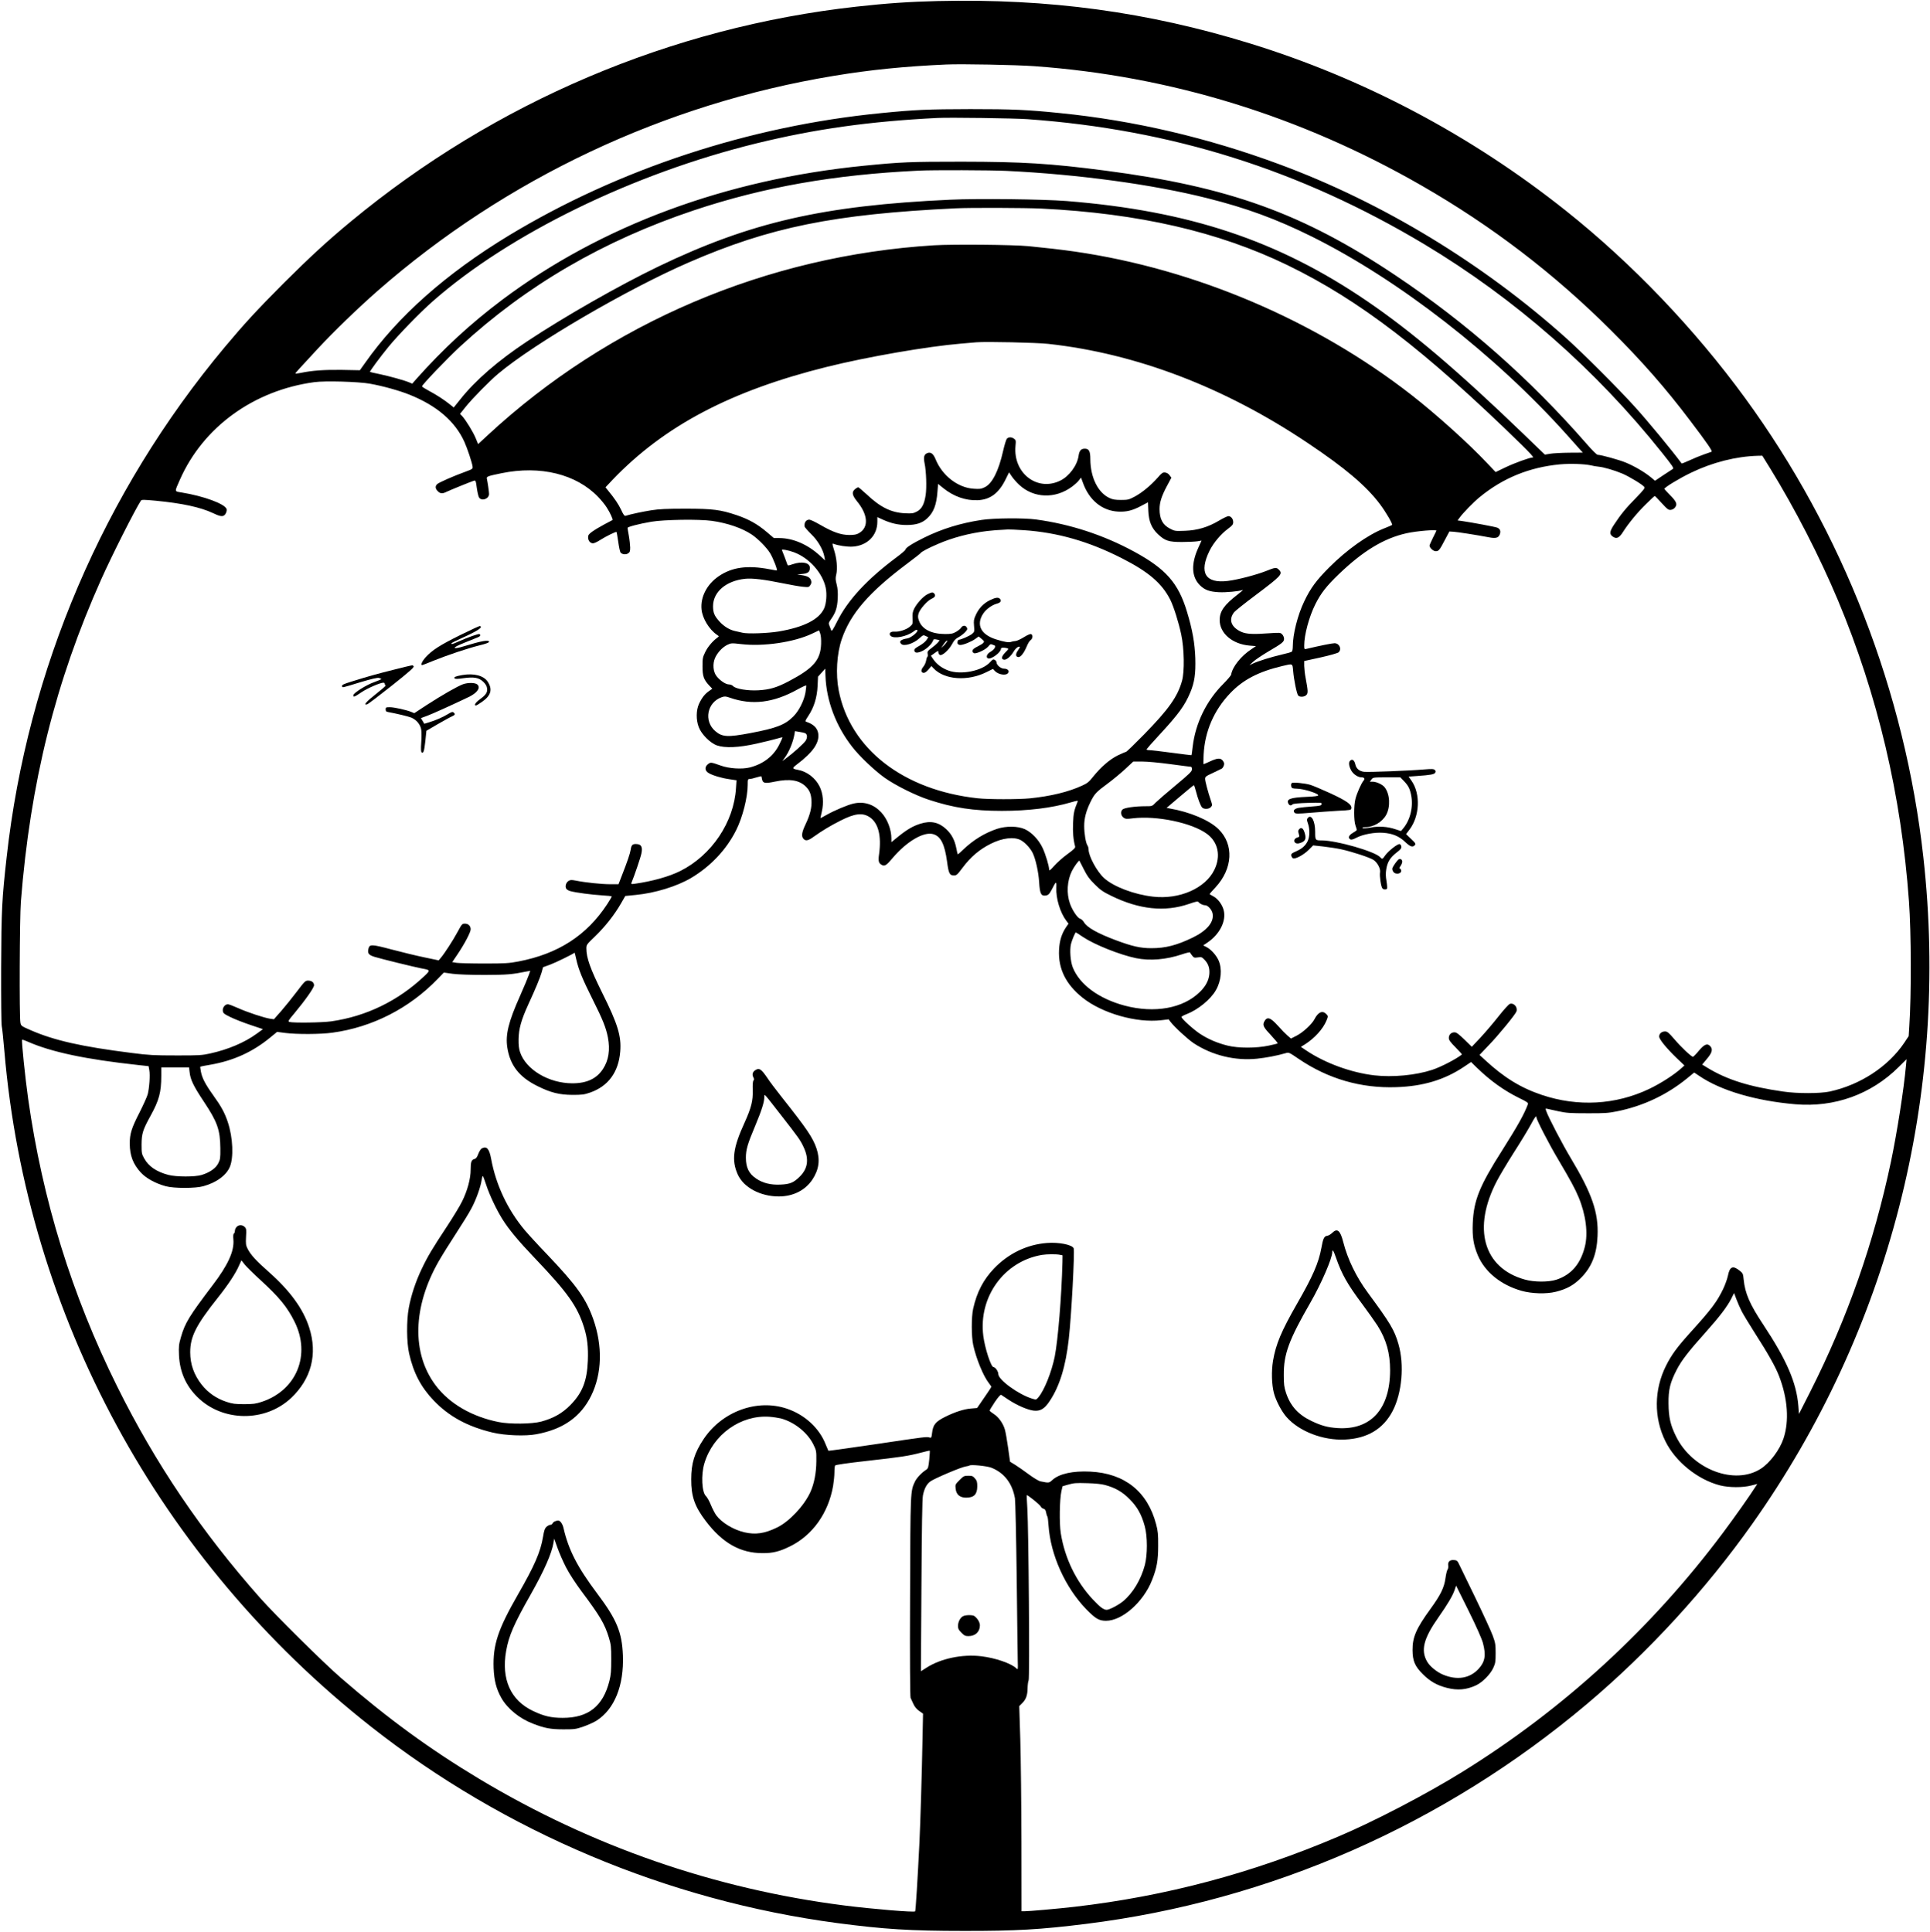 <?xml version="1.0" standalone="no"?>
<!DOCTYPE svg PUBLIC "-//W3C//DTD SVG 20010904//EN"
 "http://www.w3.org/TR/2001/REC-SVG-20010904/DTD/svg10.dtd">
<svg version="1.0" xmlns="http://www.w3.org/2000/svg"
 width="2202pt" height="2205pt" viewBox="0 0 2202 2205"
 preserveAspectRatio="xMidYMid meet">

<g transform="translate(0,2205) scale(0.1,-0.1)"
fill="#000000" stroke="none">
<path d="M10700 22038 c-315 -7 -590 -26 -930 -64 -2112 -235 -4119 -1088
-5765 -2450 -266 -220 -468 -406 -766 -703 -306 -307 -450 -463 -675 -732
-1382 -1654 -2250 -3683 -2488 -5819 -54 -481 -60 -596 -63 -1265 -1 -349 2
-646 7 -665 5 -19 18 -147 30 -285 257 -3021 1768 -5806 4180 -7706 1528
-1203 3389 -1987 5325 -2244 533 -70 829 -89 1440 -89 597 -1 873 15 1395 80
2101 261 4085 1133 5720 2513 699 590 1351 1301 1882 2051 1564 2209 2255
4902 1952 7610 -210 1885 -918 3709 -2033 5237 -577 791 -1290 1537 -2045
2138 -1080 860 -2305 1509 -3606 1910 -1165 359 -2295 513 -3560 483z m1100
-743 c1553 -111 3042 -570 4420 -1363 799 -459 1510 -1003 2161 -1652 354
-353 624 -661 901 -1028 199 -262 260 -352 246 -357 -7 -2 -47 -16 -88 -31
-41 -14 -114 -44 -163 -67 -48 -22 -89 -38 -90 -36 -112 151 -387 485 -541
654 -181 200 -588 607 -771 771 -954 857 -2103 1555 -3280 1990 -818 303
-1657 499 -2495 583 -383 39 -546 46 -1030 46 -480 -1 -629 -7 -1020 -46
-1500 -147 -2991 -638 -4245 -1397 -714 -433 -1267 -923 -1639 -1453 l-60 -84
-203 4 c-200 3 -343 -7 -470 -34 -35 -7 -63 -10 -63 -7 0 6 38 48 254 281 186
200 457 462 687 664 1461 1279 3272 2133 5199 2451 422 70 813 109 1285 130
171 8 801 -4 1005 -19z m-75 -605 c1646 -118 3110 -580 4525 -1427 1033 -620
1955 -1428 2715 -2382 122 -153 136 -175 120 -183 -9 -6 -59 -38 -110 -72
l-92 -62 -53 44 c-69 56 -185 124 -280 163 -73 31 -284 89 -321 89 -11 0 -60
48 -125 123 -651 746 -1369 1380 -2180 1923 -1058 709 -1904 1014 -3320 1198
-621 81 -937 100 -1629 101 -592 0 -692 -4 -1115 -46 -1577 -156 -3001 -683
-4130 -1530 -361 -271 -676 -562 -981 -905 l-45 -52 -34 14 c-53 23 -226 71
-340 95 -58 12 -107 23 -109 25 -5 5 114 167 213 288 109 133 361 393 506 520
874 768 2283 1455 3690 1800 670 164 1290 251 2065 290 136 7 882 -3 1030 -14z
m-240 -590 c813 -39 1665 -154 2287 -311 448 -112 793 -239 1198 -440 990
-493 2092 -1350 2910 -2264 73 -82 144 -161 156 -175 l23 -25 -157 -1 c-86 -1
-184 -6 -217 -12 l-59 -10 -251 242 c-748 720 -1269 1163 -1775 1508 -1016
694 -2031 1032 -3430 1144 -269 21 -1009 30 -1330 15 -1445 -66 -2276 -256
-3330 -763 -446 -215 -1067 -569 -1495 -853 -336 -223 -589 -443 -764 -663
l-74 -92 -41 33 c-65 53 -158 113 -243 158 -43 23 -78 45 -78 50 0 18 286 317
435 455 757 698 1637 1210 2670 1555 796 265 1594 406 2565 452 160 8 814 6
1000 -3z m396 -430 c1115 -55 2020 -264 2807 -645 821 -399 1565 -969 2669
-2047 98 -96 145 -148 133 -148 -36 0 -207 -62 -316 -114 l-110 -53 -95 100
c-211 225 -580 557 -864 779 -1093 852 -2467 1438 -3840 1637 -144 21 -337 43
-530 62 -179 17 -858 23 -1077 10 -1905 -117 -3708 -884 -5093 -2167 l-110
-102 -28 69 c-30 72 -112 205 -153 250 l-25 26 67 84 c74 92 274 296 369 375
410 345 1471 964 2170 1268 931 405 1657 552 3050 619 161 8 795 6 976 -3z
m79 -1544 c1004 -110 2012 -495 2960 -1131 426 -285 668 -490 824 -698 68 -90
149 -229 138 -238 -4 -3 -45 -21 -91 -39 -187 -74 -426 -244 -626 -445 -146
-146 -214 -238 -285 -388 -75 -156 -130 -374 -130 -513 0 -30 -5 -56 -12 -61
-7 -5 -58 -20 -113 -32 -120 -28 -275 -76 -330 -103 l-40 -19 43 40 c24 22 98
72 165 112 170 100 187 114 187 150 0 16 -9 38 -21 50 -21 21 -26 21 -143 13
-187 -14 -265 -10 -322 15 -118 53 -150 140 -83 225 12 15 118 100 237 189
303 228 322 247 272 297 -27 27 -41 26 -145 -16 -111 -44 -325 -100 -434 -113
-258 -33 -335 93 -210 346 45 90 130 191 216 254 44 33 53 45 53 71 0 37 -25
68 -55 68 -12 0 -59 -23 -105 -50 -125 -75 -248 -112 -390 -117 -111 -4 -117
-4 -170 24 -84 43 -120 110 -120 224 0 76 22 146 83 261 l52 97 -21 28 c-13
18 -32 29 -51 31 -27 3 -38 -5 -84 -58 -76 -87 -180 -173 -263 -217 -66 -35
-77 -38 -156 -38 -66 0 -96 5 -131 22 -132 60 -218 236 -219 443 0 92 -15 120
-64 120 -42 0 -62 -23 -70 -81 -16 -111 -107 -234 -210 -284 -262 -128 -538
86 -510 395 6 63 5 68 -17 84 -30 21 -62 20 -82 -1 -8 -10 -27 -72 -42 -138
-51 -228 -124 -374 -210 -415 -41 -20 -57 -22 -128 -17 -179 12 -357 150 -432
335 -27 67 -58 89 -99 70 -34 -15 -41 -46 -27 -116 19 -89 25 -278 12 -362
-16 -105 -45 -159 -101 -188 -40 -21 -56 -23 -135 -19 -155 7 -279 67 -433
212 -51 47 -96 85 -101 85 -4 0 -20 -9 -35 -21 -40 -32 -35 -69 20 -137 129
-157 138 -300 24 -366 -27 -16 -52 -21 -110 -21 -95 0 -186 32 -330 115 -57
33 -113 60 -126 60 -38 0 -61 -33 -54 -79 1 -7 34 -46 74 -85 78 -75 138 -180
152 -261 l7 -40 -54 50 c-139 130 -308 204 -467 205 l-63 0 -81 69 c-106 90
-206 146 -342 192 -187 63 -272 74 -586 74 -215 0 -300 -4 -390 -18 -99 -16
-233 -44 -292 -63 -13 -4 -25 11 -51 68 -31 65 -73 128 -153 225 l-26 32 83
88 c591 616 1349 1015 2449 1288 460 114 1142 232 1525 264 72 6 150 13 175
15 112 9 684 -3 820 -18z m-7737 -455 c146 -26 333 -78 452 -126 311 -125 519
-305 624 -538 34 -76 88 -239 93 -281 3 -27 -1 -29 -87 -61 -132 -48 -293
-119 -315 -138 -27 -23 -25 -53 5 -82 29 -30 53 -31 103 -6 39 19 273 114 308
125 21 6 23 2 34 -81 7 -48 18 -98 26 -110 29 -46 114 -16 114 40 0 23 -16
135 -25 174 -6 25 7 30 167 63 443 91 853 -10 1104 -272 34 -35 78 -89 97
-120 36 -55 73 -136 66 -142 -2 -2 -44 -24 -94 -50 -49 -26 -111 -63 -137 -82
-40 -28 -48 -40 -48 -66 0 -38 25 -68 56 -68 13 0 50 17 82 38 66 42 180 98
186 91 3 -2 11 -53 20 -112 8 -60 20 -114 26 -122 18 -22 60 -27 86 -10 20 13
24 23 24 68 -1 28 -7 88 -15 132 -8 44 -15 85 -15 91 0 12 129 46 270 70 148
25 544 31 694 10 176 -25 342 -82 453 -156 72 -49 170 -148 209 -212 35 -57
89 -198 76 -198 -4 0 -41 6 -82 14 -251 48 -428 24 -579 -79 -135 -91 -212
-239 -197 -380 10 -102 87 -228 176 -289 25 -17 25 -17 5 -32 -54 -39 -109
-104 -138 -163 -30 -61 -32 -73 -32 -166 0 -112 14 -151 78 -219 l34 -35 -38
-27 c-47 -32 -82 -77 -114 -146 -33 -71 -35 -182 -3 -265 30 -81 131 -182 208
-209 93 -32 249 -25 450 20 91 20 194 46 230 56 35 11 65 18 67 16 2 -2 -15
-39 -37 -84 -65 -130 -180 -219 -333 -259 -91 -23 -239 -14 -337 22 -107 38
-112 39 -143 15 -39 -31 -37 -74 6 -100 45 -28 148 -59 241 -72 l79 -12 -6
-90 c-24 -388 -277 -764 -633 -944 -130 -65 -319 -118 -523 -147 -39 -5 -43
-4 -36 12 34 82 107 297 114 338 13 70 -2 99 -52 103 -49 4 -63 -8 -71 -63 -7
-45 -39 -139 -103 -302 l-36 -93 -96 0 c-97 0 -281 19 -391 41 -51 10 -63 9
-84 -4 -28 -19 -41 -60 -26 -87 6 -11 27 -24 48 -29 67 -18 245 -41 360 -48
61 -3 112 -9 112 -13 0 -4 -23 -43 -51 -86 -234 -358 -560 -569 -1016 -656
-104 -20 -150 -23 -388 -23 -148 0 -291 4 -317 8 l-48 8 59 87 c82 122 151
253 151 287 0 39 -26 65 -66 65 -31 0 -35 -5 -83 -94 -51 -95 -150 -248 -193
-298 l-23 -27 -162 34 c-88 18 -257 59 -374 90 -230 61 -252 61 -265 10 -13
-53 1 -73 69 -94 82 -25 454 -116 537 -132 103 -19 103 -19 30 -89 -299 -282
-662 -458 -1061 -515 -105 -15 -433 -19 -476 -7 -20 7 -16 14 54 97 125 150
226 293 226 322 -1 33 -27 53 -69 53 -30 0 -40 -10 -127 -125 -52 -69 -132
-168 -178 -221 l-84 -95 -43 6 c-68 10 -258 73 -365 121 -53 24 -106 44 -117
44 -33 0 -62 -37 -58 -73 3 -29 10 -36 88 -74 47 -23 149 -63 227 -89 l143
-48 -73 -53 c-137 -100 -326 -180 -531 -225 -91 -20 -128 -23 -386 -22 -250 0
-312 3 -505 28 -573 72 -887 143 -1157 261 -103 45 -108 48 -115 83 -14 64 -9
1199 5 1382 107 1357 394 2511 917 3680 117 263 385 794 453 898 7 11 38 10
168 -2 302 -29 510 -74 653 -141 72 -35 106 -42 127 -27 20 13 35 52 29 73
-19 59 -261 148 -513 189 -84 14 -83 2 -20 145 264 600 841 1020 1534 1114
123 17 503 6 637 -18z m15975 -968 c283 -460 562 -1003 772 -1503 453 -1082
723 -2224 810 -3435 26 -355 28 -1066 4 -1424 l-7 -114 -49 -74 c-184 -274
-503 -483 -853 -559 -109 -23 -368 -24 -530 0 -391 56 -643 136 -867 273 l-57
35 54 65 c59 69 70 110 38 145 -33 36 -66 23 -129 -51 -32 -39 -63 -70 -68
-70 -17 -2 -136 111 -212 200 -65 76 -81 89 -107 89 -38 0 -67 -25 -67 -58 0
-31 81 -131 199 -245 l89 -85 -27 -25 c-87 -80 -239 -178 -377 -244 -382 -181
-811 -205 -1221 -68 -242 81 -434 199 -651 400 l-62 57 102 107 c110 113 304
350 319 388 18 48 -28 102 -74 88 -12 -3 -71 -68 -130 -143 -59 -75 -152 -184
-206 -242 l-99 -105 -85 83 c-65 63 -91 82 -112 82 -38 0 -65 -26 -65 -64 0
-25 15 -45 77 -108 42 -43 75 -79 72 -81 -61 -50 -241 -144 -341 -176 -186
-61 -449 -86 -658 -62 -264 31 -558 138 -774 282 l-64 43 47 29 c110 70 205
175 245 271 20 49 20 52 -4 76 -43 43 -92 20 -134 -62 -28 -55 -132 -151 -204
-187 l-63 -32 -41 35 c-22 19 -70 68 -105 108 -91 101 -128 112 -161 46 -18
-38 -5 -63 83 -156 43 -46 75 -85 72 -88 -2 -3 -49 -15 -103 -26 -141 -30
-346 -30 -467 0 -117 29 -221 73 -314 134 -74 48 -213 174 -213 193 0 6 27 21
60 33 128 50 272 167 332 272 62 106 74 244 31 341 -26 59 -86 125 -136 151
l-39 20 49 33 c141 95 217 249 184 371 -16 61 -65 127 -113 153 -24 13 -45 26
-47 27 -2 2 27 37 66 77 199 214 214 491 35 666 -104 102 -327 196 -555 235
l-37 7 152 129 c84 72 156 130 159 130 4 0 14 -29 23 -65 22 -87 54 -172 72
-190 22 -22 77 -19 99 5 18 20 18 23 1 73 -34 100 -66 222 -66 249 0 25 9 32
88 68 48 23 93 45 101 49 8 4 19 20 24 35 7 22 5 34 -11 55 -26 34 -62 32
-148 -8 -36 -17 -69 -31 -72 -31 -3 0 -2 51 1 113 14 262 117 501 301 695 147
155 323 247 596 312 123 29 116 32 124 -57 8 -99 41 -260 57 -279 17 -21 73
-18 94 6 20 22 19 44 -9 195 -9 44 -15 105 -16 136 l0 56 187 41 c108 24 194
49 205 58 40 37 9 104 -46 104 -27 0 -153 -25 -323 -65 -21 -5 -23 -2 -23 38
0 123 55 328 127 472 64 127 126 206 268 343 276 265 513 409 772 467 111 25
349 45 341 29 -2 -5 -20 -43 -41 -84 -20 -41 -37 -80 -37 -86 0 -25 42 -64 70
-64 35 0 43 11 105 129 l51 96 49 -3 c47 -3 264 -37 401 -63 77 -15 108 -8
124 30 16 38 6 66 -28 80 -25 10 -289 59 -405 76 l-47 6 20 28 c38 54 163 183
234 240 265 217 566 339 912 372 120 11 285 5 359 -12 22 -6 59 -12 82 -14 58
-5 182 -41 272 -79 76 -32 229 -124 251 -152 11 -12 -5 -33 -96 -127 -115
-117 -169 -183 -249 -304 -53 -80 -55 -110 -10 -139 40 -26 70 -11 111 54 64
100 164 222 262 318 52 52 98 94 102 94 3 0 39 -36 79 -81 65 -71 77 -80 104
-77 19 2 38 13 50 30 27 36 13 67 -64 144 -32 32 -59 62 -59 66 0 16 171 120
302 183 246 119 514 187 764 194 l51 1 91 -147z m-8569 -186 c164 -153 410
-162 600 -22 33 24 70 58 82 75 l23 30 22 -60 c71 -198 218 -318 400 -328 97
-5 166 12 270 68 l72 38 4 -97 c5 -121 37 -198 110 -267 81 -76 121 -89 273
-89 72 0 151 4 177 8 l47 8 -34 -75 c-87 -188 -82 -338 16 -435 53 -53 110
-74 216 -79 83 -4 227 10 271 25 10 3 -14 -18 -53 -48 -156 -120 -209 -193
-209 -294 -1 -151 144 -275 340 -292 l74 -6 -52 -35 c-118 -77 -217 -202 -231
-289 -1 -11 -42 -58 -89 -106 -193 -193 -318 -448 -350 -717 -6 -52 -12 -96
-13 -97 -1 -2 -102 11 -225 27 -123 17 -239 30 -258 30 -18 0 -32 4 -30 10 2
5 66 78 142 160 223 241 293 337 356 487 49 116 63 214 58 392 -6 173 -33 326
-95 530 -98 327 -241 489 -601 685 -351 191 -731 315 -1122 368 -141 19 -480
16 -620 -5 -242 -37 -450 -101 -656 -202 -137 -68 -214 -117 -214 -138 -1 -6
-46 -46 -102 -87 -336 -251 -556 -488 -678 -734 -45 -90 -61 -114 -66 -100 -4
10 -13 34 -20 52 -13 31 -11 35 20 80 51 73 68 127 74 232 3 69 0 112 -12 160
-14 54 -15 73 -5 114 16 67 6 185 -25 280 -21 67 -22 77 -8 71 57 -22 155 -36
219 -33 168 11 283 126 283 284 l0 53 63 -29 c92 -42 178 -61 270 -61 109 0
177 22 234 74 75 69 108 155 119 308 l7 87 59 -48 c119 -96 257 -144 393 -138
142 6 240 79 317 235 l41 83 32 -48 c18 -26 56 -69 84 -95z m51 -517 c386 -26
742 -128 1119 -320 307 -156 459 -287 554 -475 38 -77 95 -256 124 -395 35
-162 39 -424 9 -530 -50 -180 -153 -325 -434 -612 -107 -109 -199 -198 -205
-198 -6 0 -47 -18 -92 -39 -92 -45 -194 -133 -283 -244 -46 -59 -66 -75 -126
-102 -156 -72 -360 -121 -595 -145 -135 -13 -475 -13 -599 1 -847 93 -1454
565 -1583 1231 -36 185 -22 419 35 585 99 290 311 535 743 859 83 62 153 117
155 121 6 15 90 59 200 106 169 73 360 123 558 147 76 9 109 11 240 18 19 1
100 -3 180 -8z m-2622 -252 c175 -65 327 -236 363 -406 15 -74 7 -176 -18
-234 -57 -127 -231 -215 -518 -264 -126 -21 -359 -29 -415 -14 -25 6 -64 15
-88 20 -58 13 -122 52 -170 104 -61 66 -76 102 -77 176 -1 164 148 292 365
315 83 9 220 -8 430 -51 91 -19 195 -37 231 -40 64 -6 68 -6 84 19 13 20 15
33 8 54 -11 34 -41 50 -108 60 l-50 7 58 6 c65 6 87 24 87 71 0 59 -92 77
-198 40 -49 -17 -54 -17 -59 -2 -4 14 -52 141 -62 164 -5 13 75 -2 137 -25z
m310 -1048 c-7 -183 -88 -276 -371 -425 -135 -71 -218 -95 -345 -102 -121 -7
-259 16 -288 48 -10 11 -31 19 -48 19 -37 1 -98 41 -140 93 -40 50 -48 141
-18 209 27 61 84 122 139 149 44 21 49 22 159 9 256 -30 601 21 809 119 l80
38 13 -36 c8 -23 12 -68 10 -121z m50 -363 c10 -283 119 -572 306 -811 84
-108 250 -265 366 -349 125 -89 356 -204 510 -254 281 -92 507 -126 830 -126
303 0 569 33 788 97 73 21 83 22 77 8 -40 -97 -48 -135 -52 -244 -5 -102 3
-191 23 -265 5 -18 -9 -32 -85 -88 -50 -36 -118 -96 -151 -133 -45 -51 -60
-62 -60 -46 0 41 -42 181 -76 251 -44 92 -122 174 -201 211 -79 36 -213 38
-317 4 -140 -47 -268 -125 -379 -230 -37 -36 -68 -63 -70 -61 -2 2 -9 33 -16
69 -18 93 -53 160 -115 218 -85 80 -177 100 -297 62 -82 -26 -150 -65 -249
-145 l-80 -65 0 40 c0 106 -46 225 -117 301 -85 91 -193 126 -313 100 -66 -14
-218 -78 -312 -131 -37 -22 -68 -37 -68 -35 0 2 7 34 16 72 24 101 15 207 -25
288 -48 98 -145 172 -247 190 -68 13 -70 18 -12 62 185 140 260 250 243 355
-11 63 -55 105 -137 132 -14 4 -11 14 25 68 63 94 99 209 105 340 l5 107 41
45 c22 25 41 46 41 46 0 0 1 -37 3 -83z m-228 -188 c-16 -94 -75 -212 -140
-276 -94 -94 -192 -132 -487 -188 -260 -49 -323 -46 -402 22 -135 115 -94 330
75 388 33 11 44 10 93 -7 252 -88 496 -58 771 95 52 29 97 49 98 45 2 -5 -2
-40 -8 -79z m-7 -464 c28 -11 32 -50 9 -87 -20 -32 -139 -139 -227 -204 l-40
-29 26 35 c51 68 98 182 113 271 l6 36 48 -8 c26 -4 55 -10 65 -14z m4172
-355 c121 -16 226 -30 233 -30 7 0 12 -12 12 -28 0 -24 -26 -50 -187 -184
-104 -86 -206 -175 -228 -197 -39 -41 -39 -41 -115 -41 -119 0 -240 -17 -262
-37 -26 -23 -20 -71 12 -94 22 -15 35 -16 105 -7 271 33 674 -51 845 -177 129
-94 162 -254 85 -411 -103 -211 -398 -340 -698 -306 -216 24 -453 114 -561
213 -81 74 -176 250 -176 326 0 16 -6 37 -14 48 -18 27 -36 136 -36 219 0 89
22 172 72 275 47 94 62 111 203 215 55 41 142 113 193 160 l92 86 103 0 c58 0
198 -13 322 -30z m-4661 -172 c10 -47 34 -51 148 -27 169 35 277 17 352 -57
42 -43 59 -82 64 -154 6 -82 -15 -167 -68 -278 -43 -91 -49 -135 -23 -164 25
-28 54 -22 118 25 94 67 188 124 303 182 163 83 252 94 333 41 100 -66 137
-212 109 -420 -12 -82 -6 -107 31 -126 32 -18 54 -4 123 79 161 190 357 305
465 272 84 -25 129 -114 156 -311 18 -138 29 -160 80 -160 28 0 39 10 98 89
92 123 193 209 322 273 131 66 264 82 341 41 48 -26 105 -86 135 -144 34 -67
68 -220 75 -337 7 -117 20 -152 58 -152 42 0 56 11 86 69 50 99 55 101 52 21
-6 -121 44 -285 114 -377 l25 -33 -29 -42 c-49 -73 -74 -153 -79 -258 -11
-214 78 -394 271 -547 223 -177 613 -288 895 -255 l85 10 19 -26 c44 -59 197
-200 267 -247 210 -138 472 -202 722 -176 105 11 226 34 323 62 40 12 40 12
153 -65 336 -228 711 -336 1112 -322 307 10 551 84 772 232 l82 55 65 -64
c153 -149 312 -263 488 -349 81 -39 101 -53 96 -66 -41 -113 -116 -247 -293
-527 -261 -410 -326 -572 -337 -835 -6 -156 8 -245 57 -363 80 -191 263 -340
500 -407 116 -33 283 -38 390 -11 124 31 203 74 285 156 124 124 183 270 192
480 12 268 -62 483 -306 890 -96 160 -254 463 -279 535 -11 31 -11 32 11 27
12 -2 69 -15 127 -28 92 -20 133 -23 330 -23 196 -1 239 2 338 22 298 60 568
187 800 376 l82 67 58 -39 c245 -167 642 -284 1095 -323 447 -38 865 112 1180
425 l90 89 -7 -74 c-26 -282 -102 -763 -171 -1094 -196 -928 -495 -1782 -922
-2628 l-128 -252 -7 92 c-21 264 -132 522 -400 927 -154 232 -208 356 -224
515 -6 65 -9 72 -44 100 -79 63 -114 50 -135 -54 -8 -39 -33 -108 -55 -154
-71 -147 -134 -231 -365 -486 -161 -178 -224 -264 -287 -390 -137 -273 -140
-592 -7 -861 115 -234 368 -438 623 -504 102 -26 262 -27 358 -1 l68 17 -20
-30 c-58 -93 -243 -355 -371 -526 -818 -1095 -1824 -2017 -2979 -2732 -407
-252 -991 -557 -1410 -735 -983 -419 -1967 -681 -3010 -802 -182 -21 -518 -51
-573 -51 l-32 0 -1 788 c-1 433 -7 959 -13 1170 l-12 383 32 32 c45 44 62 91
63 172 1 39 6 79 12 90 13 24 0 1728 -15 1965 -5 80 -8 146 -6 148 7 7 155
-112 160 -130 4 -10 17 -21 30 -24 17 -4 25 -15 30 -42 4 -21 10 -41 15 -47 4
-5 10 -51 13 -102 23 -338 192 -711 434 -960 105 -106 142 -128 223 -128 184
0 427 215 524 464 55 138 70 225 70 391 1 131 -3 169 -23 245 -97 373 -358
583 -752 602 -197 10 -353 -24 -430 -94 -41 -37 -39 -37 -138 -17 -20 4 -78
39 -132 79 -54 40 -124 89 -156 109 l-59 36 -22 158 c-12 87 -29 181 -37 209
-21 72 -72 143 -127 178 -26 17 -47 34 -47 38 -1 4 26 48 59 98 41 60 65 87
73 82 7 -5 45 -30 86 -57 95 -63 219 -116 286 -123 75 -8 123 21 181 109 114
171 183 396 218 708 30 263 69 1000 56 1035 -15 41 -170 72 -305 61 -227 -17
-438 -119 -602 -289 -123 -128 -198 -272 -240 -461 -21 -96 -21 -316 1 -416
33 -153 116 -354 177 -431 16 -20 29 -40 29 -44 0 -4 -36 -60 -81 -124 l-81
-118 -71 -6 c-78 -6 -181 -39 -292 -94 -112 -56 -140 -90 -151 -187 -6 -52 -9
-56 -28 -50 -33 11 -40 10 -610 -75 -297 -44 -542 -78 -545 -76 -2 3 -16 36
-31 73 -72 185 -237 338 -441 407 -341 116 -742 -31 -953 -349 -103 -155 -140
-275 -140 -456 -1 -196 40 -312 167 -478 191 -251 394 -365 647 -365 118 -1
196 19 315 78 256 126 436 380 490 689 8 49 15 118 15 155 0 36 4 72 8 78 5 8
135 27 367 53 390 44 470 56 614 94 52 14 97 24 99 22 2 -2 -1 -48 -6 -102 -9
-87 -13 -100 -33 -114 -51 -32 -109 -93 -129 -134 -54 -112 -53 -101 -57
-1321 -3 -707 0 -1137 6 -1150 5 -11 19 -42 32 -69 14 -32 37 -59 66 -80 l44
-31 -6 -295 c-8 -417 -24 -941 -35 -1175 -20 -409 -43 -780 -49 -786 -13 -13
-491 27 -806 67 -1482 189 -2887 676 -4169 1446 -561 337 -1045 690 -1576
1151 -198 171 -748 716 -922 912 -667 753 -1197 1537 -1632 2415 -517 1042
-851 2123 -1015 3281 -33 233 -78 666 -69 674 3 3 30 -6 61 -20 271 -120 663
-203 1262 -268 l120 -13 8 -44 c11 -59 0 -210 -19 -280 -9 -30 -52 -125 -95
-210 -89 -173 -109 -239 -109 -350 1 -138 38 -234 127 -331 62 -66 166 -123
283 -155 93 -26 340 -26 430 0 148 41 258 121 301 218 46 106 37 336 -22 513
-36 108 -74 178 -169 310 -88 123 -125 195 -138 266 -6 30 -9 56 -7 57 2 2 53
12 113 22 265 46 483 145 685 311 l78 64 92 -12 c132 -17 405 -16 539 3 456
62 880 279 1202 614 l70 72 100 -14 c64 -8 199 -13 366 -13 257 1 310 5 487
41 l33 6 -17 -48 c-9 -27 -53 -132 -98 -234 -134 -300 -170 -446 -147 -594 32
-204 137 -338 347 -441 147 -73 247 -98 395 -99 111 0 134 3 204 27 205 72
323 232 342 466 15 177 -28 317 -207 675 -134 271 -179 396 -179 503 0 42 3
46 101 140 112 108 220 245 294 374 l49 85 121 12 c217 21 466 97 629 193 222
132 404 324 515 547 73 145 131 374 131 515 0 63 1 67 23 68 12 0 47 8 77 18
30 9 56 15 57 12 1 -3 4 -18 7 -33z m3672 -1028 c38 -76 62 -110 125 -172 65
-65 94 -85 191 -132 318 -155 609 -185 883 -91 80 28 102 32 110 21 15 -19 50
-36 75 -36 31 0 77 -51 85 -94 19 -97 -64 -196 -227 -275 -182 -88 -311 -121
-471 -121 -125 0 -218 21 -406 91 -212 80 -328 145 -364 206 -10 18 -30 36
-43 39 -29 7 -89 96 -116 172 -42 118 -33 262 22 373 27 53 79 124 86 117 1
-2 24 -46 50 -98z m-7 -774 c131 -87 419 -202 603 -240 157 -32 344 -17 524
44 49 17 90 26 92 21 2 -6 13 -22 24 -36 19 -24 25 -26 65 -20 42 6 46 4 78
-29 42 -45 58 -94 53 -160 -6 -72 -41 -140 -108 -205 -190 -188 -517 -247
-860 -156 -294 79 -512 240 -590 435 -27 68 -37 199 -21 267 11 45 48 133 56
133 2 0 40 -24 84 -54z m-5784 -253 c25 -114 69 -222 187 -458 115 -229 152
-321 174 -433 27 -141 9 -261 -56 -360 -72 -111 -185 -164 -350 -164 -269 1
-528 155 -596 355 -13 37 -18 80 -17 147 1 117 30 221 109 394 87 189 135 306
154 370 l16 59 80 29 c58 21 264 121 280 137 1 0 10 -34 19 -76z m-4412 -1285
c9 -88 43 -159 162 -338 155 -233 187 -322 189 -535 1 -111 -1 -124 -24 -170
-29 -57 -96 -104 -190 -133 -75 -23 -289 -23 -380 1 -135 36 -225 97 -275 188
-28 50 -30 61 -30 159 1 124 14 167 103 328 97 176 122 268 122 456 l0 96 159
0 158 0 6 -52z m15367 -519 c0 -27 145 -308 249 -482 138 -233 191 -331 231
-427 84 -201 111 -414 72 -567 -50 -198 -156 -320 -325 -376 -90 -29 -254 -29
-361 2 -472 132 -600 586 -317 1126 32 61 119 207 194 325 76 118 161 259 190
312 48 91 67 115 67 87z m-5436 -1568 l29 -6 -1 -75 c-10 -396 -51 -891 -88
-1080 -35 -173 -118 -383 -185 -463 -26 -31 -26 -31 -70 -18 -155 46 -389 215
-389 282 0 30 -34 79 -55 79 -28 0 -98 214 -116 355 -57 445 237 852 669 925
56 9 166 10 206 1z m7776 -641 c18 -36 87 -150 154 -255 149 -232 235 -384
275 -490 98 -255 116 -510 50 -709 -43 -130 -155 -279 -259 -346 -297 -191
-777 -10 -964 362 -67 133 -88 224 -89 383 -2 157 18 238 93 384 54 105 133
208 332 430 155 173 245 292 290 380 l33 66 26 -70 c14 -38 41 -99 59 -135z
m-10961 -1226 c154 -41 305 -162 372 -299 33 -68 34 -73 33 -190 -1 -132 -25
-257 -69 -353 -71 -155 -239 -334 -378 -402 -143 -70 -248 -85 -376 -55 -126
30 -259 111 -321 196 -15 22 -43 75 -60 117 -17 42 -42 87 -55 99 -48 43 -58
243 -19 373 98 330 414 556 743 533 41 -3 100 -12 130 -19z m2401 -562 c147
-58 240 -178 270 -350 5 -32 14 -431 20 -907 5 -467 11 -895 12 -951 3 -100 3
-100 -17 -81 -60 56 -238 118 -400 137 -216 26 -462 -26 -625 -131 l-63 -40 6
973 c4 675 9 991 17 1033 15 77 42 128 83 159 41 32 359 167 406 172 19 3 37
7 41 10 13 14 197 -4 250 -24z m1295 -197 c118 -31 202 -79 284 -163 87 -87
136 -175 172 -308 32 -116 32 -325 1 -444 -45 -167 -136 -319 -248 -412 -52
-43 -157 -98 -187 -98 -35 0 -75 30 -157 117 -192 205 -322 473 -367 757 -18
114 -14 382 7 479 l13 57 51 15 c82 23 94 24 236 20 82 -2 159 -10 195 -20z"/>
<path d="M5249 14802 c-232 -115 -320 -172 -393 -253 -40 -44 -60 -89 -39 -89
3 0 61 22 128 50 167 67 388 141 523 175 75 18 112 32 112 41 0 26 -84 11
-278 -48 -71 -22 -106 -28 -113 -21 -7 7 30 26 118 62 70 29 138 56 151 61 23
10 29 25 13 34 -10 7 -133 -37 -236 -83 -71 -32 -85 -36 -85 -23 0 4 48 29
108 56 192 86 260 131 216 142 -5 1 -106 -45 -225 -104z"/>
<path d="M4485 14406 c-212 -54 -268 -69 -473 -133 -91 -28 -112 -38 -109 -51
4 -21 -14 -25 208 43 128 38 195 54 213 49 14 -3 26 -9 26 -13 0 -3 -36 -19
-81 -35 -89 -31 -232 -121 -237 -148 -5 -28 12 -22 91 32 67 46 215 110 252
110 8 0 15 -6 15 -14 0 -8 5 -16 10 -18 6 -2 -44 -45 -110 -97 -111 -87 -149
-131 -101 -118 10 2 136 98 280 212 207 165 259 211 250 222 -14 16 14 21
-234 -41z"/>
<path d="M5275 14347 c-79 -14 -102 -24 -87 -39 7 -7 40 -6 98 3 122 17 176 7
226 -39 27 -26 41 -48 45 -74 7 -48 -10 -75 -82 -128 -50 -37 -71 -70 -44 -70
6 0 39 20 74 45 98 70 116 139 60 226 -45 69 -157 99 -290 76z"/>
<path d="M5285 14243 c-66 -24 -244 -126 -418 -239 l-140 -92 -34 14 c-55 23
-195 54 -245 54 -44 0 -48 -2 -48 -25 0 -18 6 -26 23 -29 108 -20 236 -51 271
-65 59 -26 103 -79 112 -137 4 -26 4 -93 0 -150 -5 -71 -3 -105 5 -109 21 -14
29 12 42 129 l12 117 130 76 c72 41 145 82 163 89 35 16 39 25 17 44 -12 10
-24 6 -65 -19 -57 -35 -142 -72 -217 -94 l-52 -16 -19 32 -19 33 76 28 c67 26
256 111 468 212 100 48 141 108 98 144 -25 21 -105 22 -160 3z"/>
<path d="M15400 13365 c-16 -19 -7 -69 20 -113 24 -39 75 -72 112 -72 34 0 44
-16 25 -38 -24 -27 -75 -140 -92 -207 -20 -78 -20 -248 0 -305 8 -23 15 -46
15 -50 0 -5 -20 -20 -45 -34 -47 -28 -59 -57 -29 -74 12 -7 33 -1 73 20 74 38
205 62 301 55 106 -7 183 -39 251 -104 56 -53 84 -64 107 -41 18 18 16 23 -42
78 l-54 52 39 51 c117 154 128 405 25 555 l-35 50 97 7 c152 11 194 18 206 37
8 13 7 21 -4 32 -13 12 -32 13 -120 6 -157 -14 -637 -33 -687 -27 -52 6 -89
36 -99 81 -11 54 -39 72 -64 41z m617 -227 c49 -51 67 -85 82 -156 28 -133 -7
-285 -88 -383 l-27 -32 -65 21 c-89 30 -187 36 -284 19 -47 -9 -84 -11 -90 -6
-5 5 5 9 26 9 98 0 198 58 244 141 51 95 43 237 -17 315 -26 33 -92 63 -136
64 l-33 0 18 25 c18 24 20 24 173 25 l156 0 41 -42z"/>
<path d="M14738 13114 c-14 -13 -8 -52 8 -58 9 -3 32 -6 53 -6 70 0 241 -53
241 -75 0 -9 -38 -14 -132 -18 -187 -8 -235 -26 -208 -78 12 -22 30 -25 48 -7
7 7 69 13 173 16 154 4 161 4 157 -14 -3 -17 -17 -20 -108 -27 -58 -4 -125
-11 -149 -15 -51 -8 -74 -33 -51 -56 13 -13 35 -13 180 -1 91 8 233 18 315 23
146 7 150 8 153 30 6 41 -53 83 -238 169 -96 44 -200 88 -230 97 -63 19 -201
32 -212 20z"/>
<path d="M14920 12715 c-11 -14 -11 -24 3 -63 22 -62 21 -147 -2 -197 -25 -54
-64 -89 -134 -120 -48 -21 -58 -29 -55 -47 2 -11 10 -26 19 -31 25 -15 123 37
182 97 l49 49 111 -12 c62 -7 155 -21 207 -32 128 -28 329 -94 371 -122 46
-31 82 -101 74 -143 -7 -38 11 -163 27 -181 12 -15 44 -17 53 -3 3 6 1 44 -6
85 -10 58 -10 91 -2 141 14 81 46 131 119 187 43 33 54 47 52 67 -2 14 -10 26
-20 28 -23 4 -129 -79 -164 -129 -31 -45 -35 -46 -58 -20 -59 65 -494 190
-665 191 -75 0 -76 1 -76 98 0 125 -44 206 -85 157z"/>
<path d="M14820 12585 c-10 -12 -11 -24 -2 -50 9 -33 9 -35 -14 -41 -14 -4
-29 -14 -34 -24 -14 -27 13 -52 48 -44 69 17 88 45 71 107 -17 66 -42 85 -69
52z"/>
<path d="M15955 12242 c-15 -11 -61 -75 -68 -96 -5 -11 -1 -28 8 -42 27 -42
106 -24 89 20 -3 9 -10 16 -16 16 -5 0 0 14 12 30 12 17 20 40 18 52 -3 23
-25 34 -43 20z"/>
<path d="M10582 15269 c-49 -25 -123 -105 -153 -167 -16 -33 -20 -57 -17 -108
3 -65 2 -67 -32 -96 -41 -34 -123 -60 -175 -56 -46 4 -69 -22 -44 -48 38 -37
184 -9 262 50 26 20 37 24 43 15 12 -19 -71 -87 -114 -94 -75 -12 -99 -34 -70
-63 31 -31 138 2 205 62 45 41 48 42 75 28 l29 -14 -20 -31 c-11 -18 -47 -47
-81 -66 -49 -27 -60 -38 -58 -55 4 -30 38 -31 96 -2 51 26 105 80 117 115 5
17 12 19 38 14 18 -3 33 -7 34 -8 8 -5 -37 -52 -84 -86 -49 -37 -54 -44 -49
-70 3 -15 2 -31 -3 -33 -5 -3 -11 -23 -15 -45 -3 -22 -18 -53 -32 -70 -29 -35
-28 -65 2 -69 15 -2 32 10 56 37 l35 41 24 -26 c123 -132 391 -151 605 -43
l73 36 22 -24 c42 -43 131 -56 152 -21 16 24 -8 48 -48 48 -36 0 -85 41 -85
71 0 10 -9 23 -20 29 -18 10 -25 6 -53 -25 -89 -101 -335 -150 -478 -96 -74
28 -130 70 -168 124 l-30 44 43 31 c39 28 42 29 42 10 -1 -11 7 -25 16 -31 24
-16 105 55 141 124 21 40 39 60 70 76 23 12 57 37 75 56 29 30 32 38 23 56
-15 28 -47 27 -66 -2 -8 -13 -34 -34 -57 -47 -36 -21 -56 -25 -128 -25 -152 1
-258 54 -294 149 -14 36 -15 52 -6 85 13 48 101 148 148 168 38 16 50 37 32
58 -16 20 -27 19 -78 -6z m219 -546 c-5 -10 -21 -29 -36 -43 l-27 -25 28 43
c27 41 55 60 35 25z"/>
<path d="M11292 15200 c-72 -36 -125 -92 -159 -168 -22 -47 -25 -64 -20 -123
6 -66 5 -69 -23 -93 -26 -22 -126 -66 -149 -66 -13 0 -21 -27 -15 -45 4 -8 17
-15 30 -15 35 0 127 37 171 69 l39 28 34 -28 c29 -25 32 -30 19 -45 -7 -9 -38
-28 -69 -43 -57 -27 -71 -54 -39 -74 21 -13 132 37 164 75 27 32 25 31 59 18
23 -8 25 -12 15 -33 -6 -14 -29 -34 -50 -46 -40 -23 -54 -63 -26 -74 36 -14
147 69 147 109 0 15 29 18 68 8 23 -7 22 -8 -18 -49 -45 -46 -50 -78 -14 -83
28 -4 78 39 110 94 22 38 57 64 70 52 2 -3 -8 -20 -21 -39 -30 -40 -29 -73 2
-77 27 -4 66 46 98 123 12 31 32 63 44 71 25 18 28 59 5 68 -10 4 -42 -10 -82
-35 -37 -23 -80 -43 -97 -44 -16 -1 -38 -5 -48 -9 -23 -11 -78 -2 -176 29
-172 55 -227 168 -142 295 33 49 97 95 153 111 43 11 57 31 38 54 -19 22 -50
18 -118 -15z"/>
<path d="M8613 9835 c-27 -19 -34 -48 -18 -78 10 -19 10 -28 2 -36 -8 -8 -11
-47 -9 -109 4 -124 -17 -204 -95 -377 -130 -283 -148 -426 -76 -587 66 -148
258 -251 468 -251 164 0 301 69 384 193 75 114 90 225 47 354 -42 124 -109
223 -399 589 -64 81 -136 176 -158 210 -74 110 -98 126 -146 92z m294 -505
c202 -259 226 -292 262 -371 63 -134 49 -242 -43 -334 -71 -71 -112 -88 -223
-93 -107 -5 -199 17 -274 68 -84 55 -119 126 -119 240 0 91 19 156 105 360 75
180 105 273 105 331 0 41 -14 57 187 -201z"/>
<path d="M5499 8946 c-13 -6 -30 -33 -42 -64 -14 -38 -26 -54 -44 -58 -34 -9
-43 -33 -43 -121 0 -103 -37 -240 -97 -361 -25 -52 -103 -180 -172 -285 -169
-256 -222 -344 -291 -490 -68 -142 -120 -301 -146 -442 -27 -143 -25 -396 4
-521 50 -221 135 -383 280 -535 174 -182 386 -298 672 -366 142 -34 376 -43
501 -19 306 57 506 199 625 441 123 252 131 565 23 872 -84 237 -189 384 -531
743 -103 107 -216 231 -253 275 -195 234 -327 516 -381 810 -21 115 -50 149
-105 121z m49 -419 c37 -113 118 -285 186 -392 72 -115 185 -251 367 -441 376
-394 486 -549 562 -789 38 -121 50 -227 44 -383 -9 -232 -63 -368 -202 -508
-91 -92 -191 -148 -330 -186 -107 -28 -357 -31 -487 -5 -304 61 -561 210 -717
418 -276 366 -263 897 36 1419 36 63 124 204 195 313 71 109 152 239 178 290
53 99 104 243 115 320 4 26 10 47 14 47 3 0 21 -47 39 -103z"/>
<path d="M2700 8050 c-11 -11 -20 -31 -20 -44 0 -14 -5 -28 -11 -32 -8 -4 -10
-29 -6 -72 10 -130 -62 -288 -238 -519 -266 -351 -314 -428 -361 -592 -24 -83
-26 -105 -22 -204 8 -188 77 -347 208 -477 286 -286 774 -292 1071 -13 231
218 304 501 207 803 -68 214 -219 421 -463 637 -144 127 -205 194 -240 263
-20 40 -22 55 -18 136 5 84 4 93 -16 113 -26 26 -65 27 -91 1z m275 -610 c208
-190 303 -306 384 -469 191 -380 26 -786 -374 -918 -68 -22 -97 -26 -200 -26
-103 0 -132 4 -200 26 -116 38 -211 104 -284 196 -88 112 -131 233 -131 370 0
178 67 311 318 626 114 143 201 275 238 361 l28 62 37 -47 c20 -25 103 -107
184 -181z"/>
<path d="M15199 7981 c-16 -16 -41 -31 -56 -33 -35 -4 -48 -30 -67 -138 -31
-171 -98 -325 -276 -634 -181 -316 -243 -463 -276 -656 -19 -118 -15 -267 10
-365 24 -90 89 -213 146 -277 145 -163 417 -267 665 -255 256 12 437 121 544
326 107 205 135 528 66 764 -46 161 -93 238 -350 587 -132 179 -230 381 -280
578 -34 133 -68 160 -126 103z m44 -284 c65 -187 130 -302 299 -528 67 -90
146 -202 175 -247 100 -159 143 -313 143 -509 -1 -442 -220 -684 -600 -659
-110 7 -184 27 -295 80 -152 72 -243 172 -293 324 -21 65 -25 96 -25 202 -1
240 58 399 306 830 122 212 247 501 247 571 0 40 16 16 43 -64z"/>
<path d="M6332 4690 c-12 -5 -25 -16 -28 -25 -4 -8 -14 -15 -25 -15 -10 0 -29
-10 -43 -22 -20 -19 -28 -41 -40 -114 -29 -175 -97 -330 -286 -659 -229 -399
-287 -574 -278 -840 6 -143 31 -239 89 -342 70 -122 207 -234 359 -292 134
-52 201 -65 350 -65 126 0 141 2 228 32 51 18 117 48 148 67 205 131 314 401
301 745 -10 264 -71 410 -291 703 -229 305 -329 500 -387 752 -11 48 -39 86
-63 84 -6 0 -21 -4 -34 -9z m126 -525 c39 -75 106 -178 178 -275 211 -282 263
-370 311 -527 24 -79 27 -104 27 -248 0 -133 -3 -175 -21 -247 -73 -289 -241
-421 -533 -421 -131 0 -215 20 -337 78 -257 121 -365 363 -308 686 30 172 89
308 280 644 155 274 241 470 261 594 l7 44 37 -104 c20 -57 64 -158 98 -224z"/>
<path d="M16535 4234 c-11 -12 -15 -27 -12 -48 3 -17 -1 -38 -7 -46 -7 -8 -18
-53 -24 -98 -15 -109 -55 -191 -172 -352 -162 -223 -205 -322 -204 -470 1
-124 27 -185 118 -275 82 -82 162 -127 272 -155 124 -32 224 -23 334 28 73 34
163 125 197 199 24 52 27 70 27 168 0 99 -3 119 -33 200 -18 50 -109 248 -202
440 -94 193 -178 366 -187 385 -14 29 -23 36 -53 38 -24 2 -42 -3 -54 -14z
m384 -932 c37 -139 25 -215 -50 -296 -101 -110 -247 -133 -409 -64 -68 29
-146 93 -176 144 -77 131 -43 266 128 509 103 147 161 244 184 311 l17 50 143
-288 c90 -182 149 -316 163 -366z"/>
<path d="M10947 5160 c-48 -48 -49 -51 -44 -97 7 -68 48 -103 120 -103 89 0
126 37 127 127 0 52 -4 66 -26 92 -23 27 -32 31 -76 31 -48 0 -54 -3 -101 -50z"/>
<path d="M10982 3604 c-31 -21 -52 -66 -52 -110 0 -29 8 -44 39 -75 32 -33 45
-39 80 -39 79 0 131 49 131 123 0 33 -25 76 -60 104 -22 18 -111 16 -138 -3z"/>
</g>
</svg>
